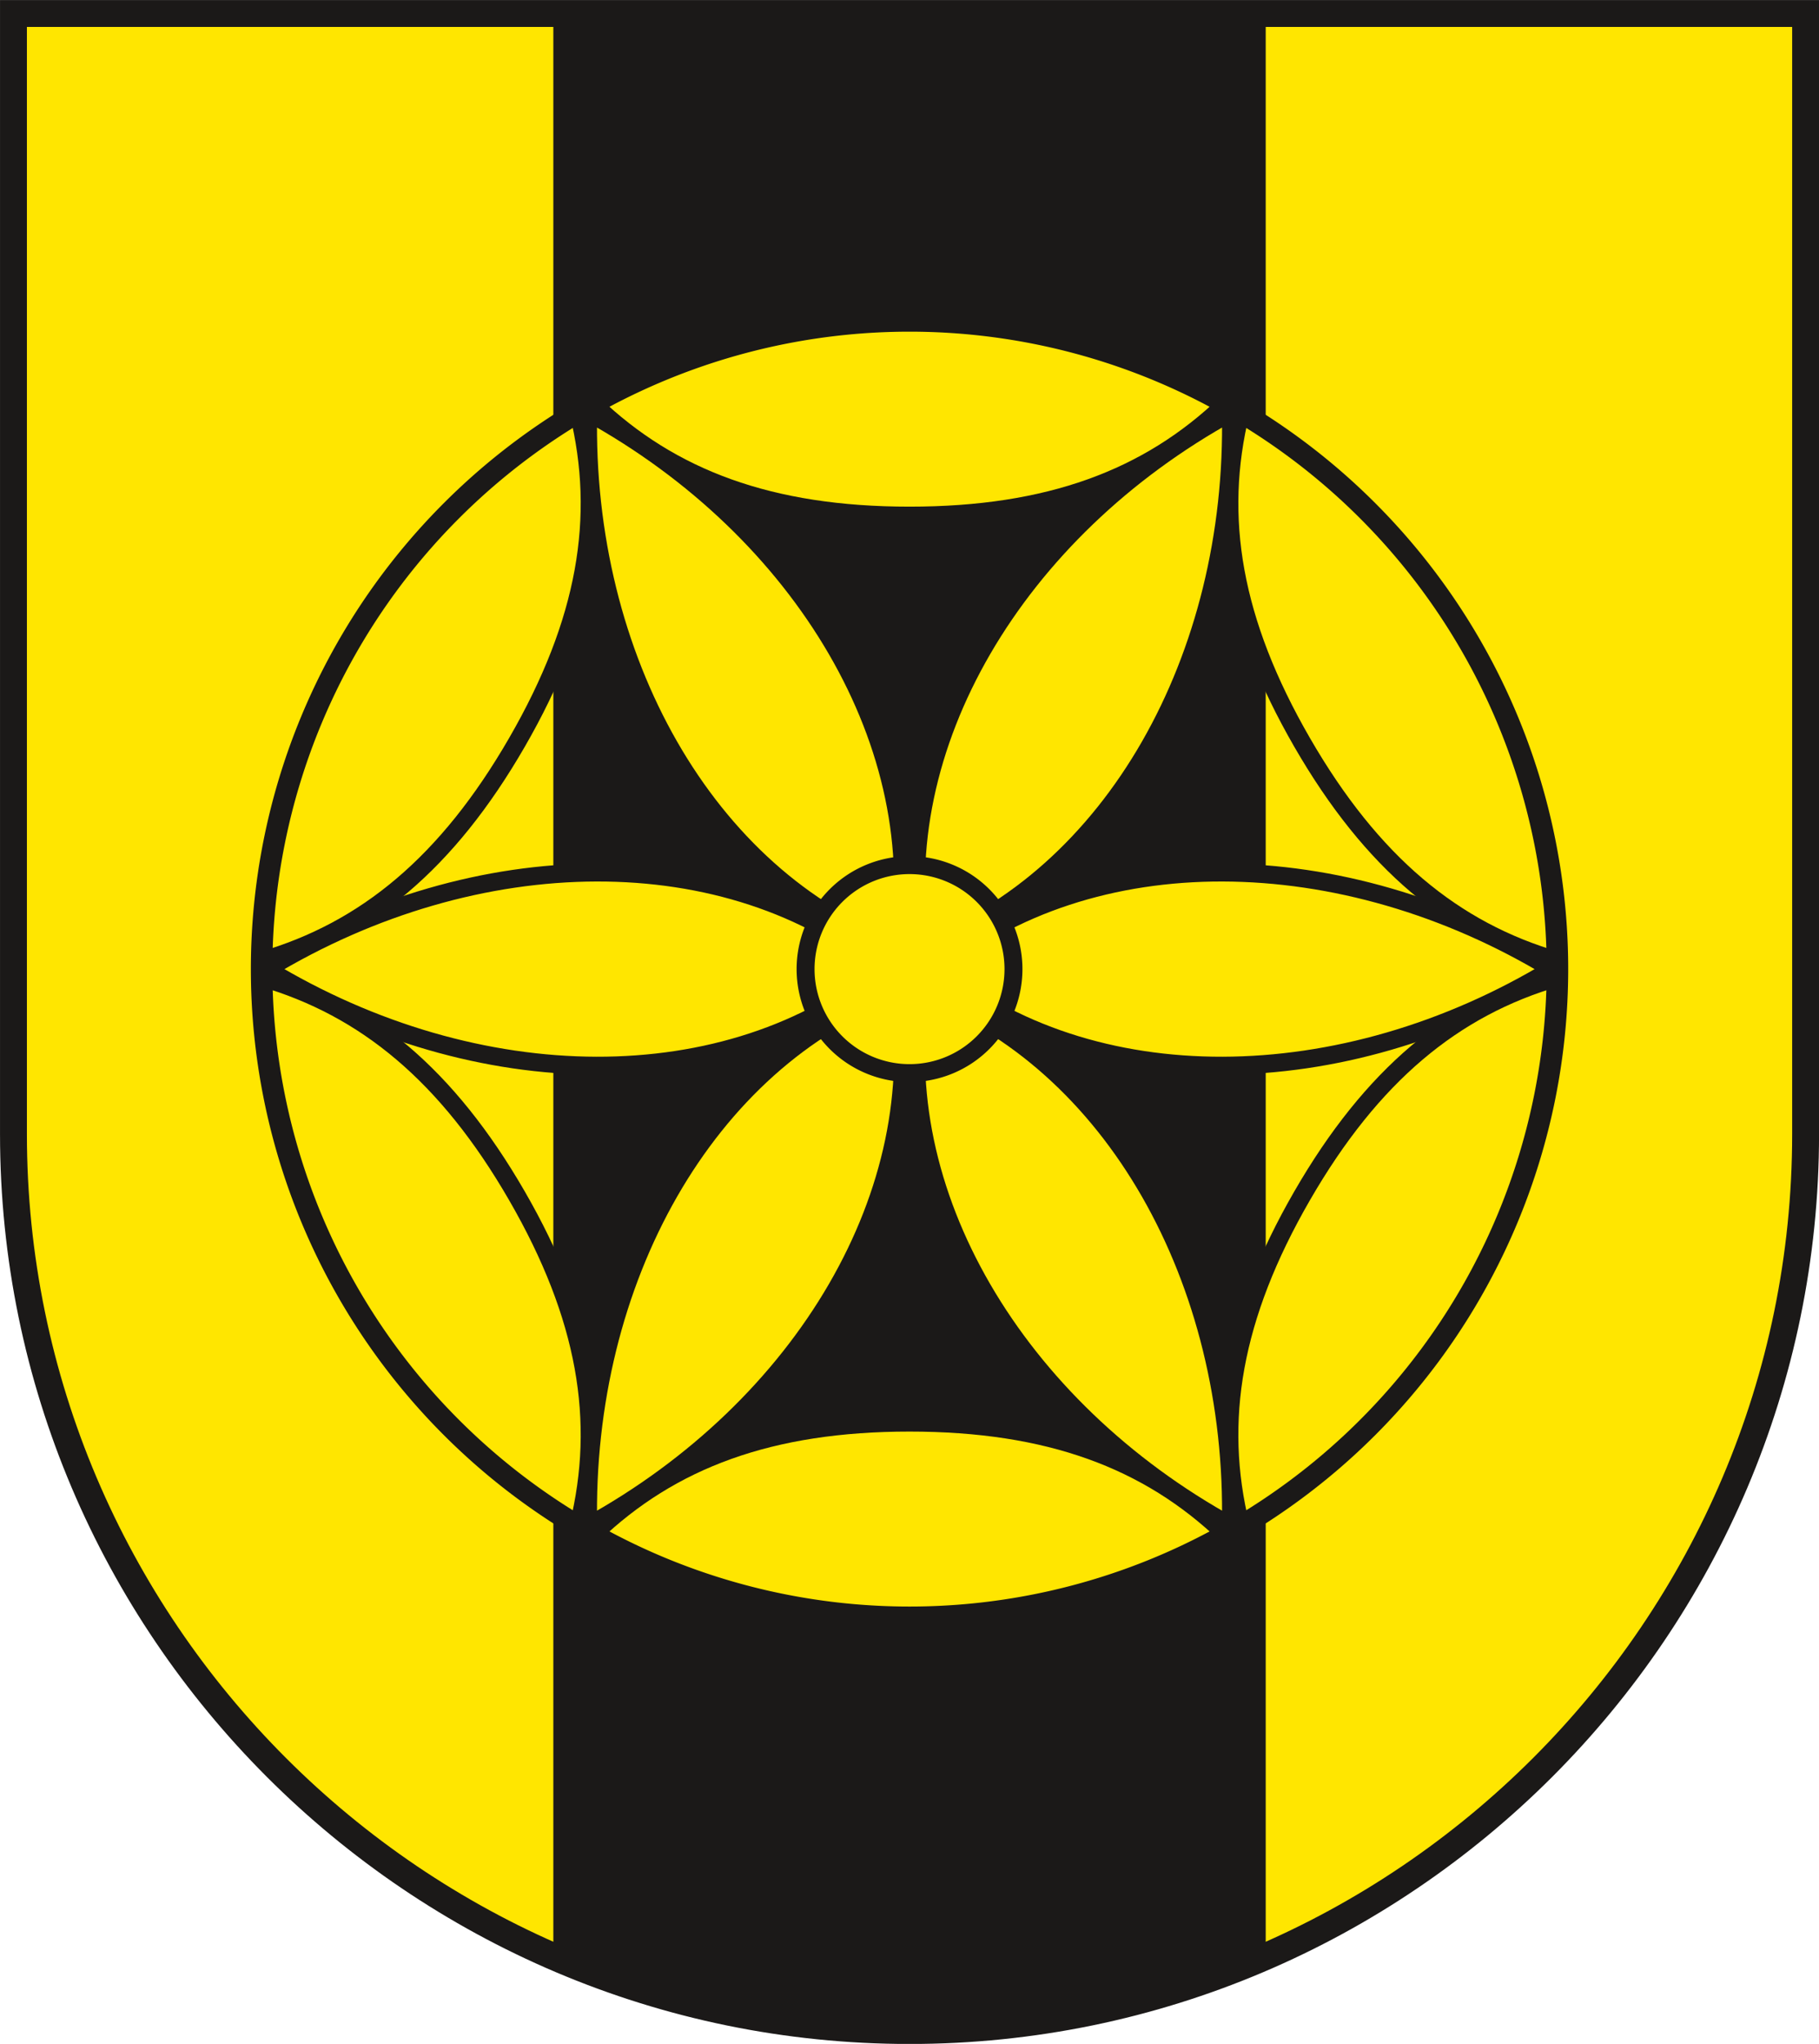 <?xml version="1.0" encoding="UTF-8" standalone="no"?>
<svg
   xmlns:dc="http://purl.org/dc/elements/1.1/"
   xmlns:cc="http://creativecommons.org/ns#"
   xmlns:rdf="http://www.w3.org/1999/02/22-rdf-syntax-ns#"
   xmlns:svg="http://www.w3.org/2000/svg"
   xmlns="http://www.w3.org/2000/svg"
   xmlns:sodipodi="http://sodipodi.sourceforge.net/DTD/sodipodi-0.dtd"
   xmlns:inkscape="http://www.inkscape.org/namespaces/inkscape"
   version="1.1"
   width="288"
   height="323.468"
   id="svg47"
   viewBox="0 0 288 323.468"
   sodipodi:docname="Wappen Gadenstedt.svg"
   inkscape:version="0.92.3 (2405546, 2018-03-11)">
  <defs
     id="defs51" />
  <sodipodi:namedview
     pagecolor="#ffffff"
     bordercolor="#666666"
     borderopacity="1"
     objecttolerance="10"
     gridtolerance="10"
     guidetolerance="10"
     inkscape:pageopacity="0"
     inkscape:pageshadow="2"
     inkscape:window-width="1600"
     inkscape:window-height="850"
     id="namedview49"
     showgrid="false"
     inkscape:zoom="1.6225402"
     inkscape:cx="186.07754"
     inkscape:cy="190.048"
     inkscape:window-x="-8"
     inkscape:window-y="-8"
     inkscape:window-maximized="1"
     inkscape:current-layer="svg47" />
  <g
     id="Layer1000"
     transform="matrix(1.001,0,0,1.001,-131.373,-354.538)">
    <path
       d="m 416.835,533.48 c 0,78.063 -63.669,141.732 -141.732,141.732 -78.063,0 -141.732,-63.669 -141.732,-141.732 V 356.315 h 283.464 z"
       style="fill:#ffe600;fill-rule:evenodd"
       id="path10"
       inkscape:connector-curvature="0" />
    <path
       d="m 331.441,663.492 c -17.283,7.531 -36.336,11.721 -56.339,11.721 -20.003,0 -39.055,-4.19 -56.339,-11.721 V 356.315 h 112.677 z"
       style="fill:#1b1918;fill-rule:evenodd"
       id="path12"
       inkscape:connector-curvature="0" />
    <g
       id="Layer1001">
      <g
         id="Layer1002">
        <path
           d="m 271.311,507.402 c -24.804,-20.549 -64.581,-20.167 -97.866,0 33.285,20.167 73.062,20.549 97.866,0 z"
           style="fill:#ffe600;fill-rule:evenodd;stroke:#1b1918;stroke-width:2.835;stroke-linecap:butt;stroke-linejoin:bevel;stroke-dasharray:none"
           id="path14"
           inkscape:connector-curvature="0" />
        <path
           d="m 273.207,504.118 c 5.394,-31.755 -14.825,-66.012 -48.933,-84.754 -0.823,38.909 18.735,73.548 48.933,84.754 z"
           style="fill:#ffe600;fill-rule:evenodd;stroke:#1b1918;stroke-width:2.835;stroke-linecap:butt;stroke-linejoin:bevel;stroke-dasharray:none"
           id="path16"
           inkscape:connector-curvature="0" />
        <path
           d="m 276.998,504.118 c 30.198,-11.206 49.756,-45.845 48.933,-84.754 -34.108,18.742 -54.327,52.999 -48.933,84.754 z"
           style="fill:#ffe600;fill-rule:evenodd;stroke:#1b1918;stroke-width:2.835;stroke-linecap:butt;stroke-linejoin:bevel;stroke-dasharray:none"
           id="path18"
           inkscape:connector-curvature="0" />
        <path
           d="m 278.894,507.402 c 24.804,20.549 64.581,20.167 97.866,0 -33.285,-20.167 -73.062,-20.549 -97.866,0 z"
           style="fill:#ffe600;fill-rule:evenodd;stroke:#1b1918;stroke-width:2.835;stroke-linecap:butt;stroke-linejoin:bevel;stroke-dasharray:none"
           id="path20"
           inkscape:connector-curvature="0" />
        <path
           d="m 276.998,510.685 c -5.394,31.755 14.825,66.012 48.933,84.754 0.823,-38.909 -18.735,-73.548 -48.933,-84.754 z"
           style="fill:#ffe600;fill-rule:evenodd;stroke:#1b1918;stroke-width:2.835;stroke-linecap:butt;stroke-linejoin:bevel;stroke-dasharray:none"
           id="path22"
           inkscape:connector-curvature="0" />
        <path
           d="m 273.207,510.685 c -30.198,11.206 -49.756,45.845 -48.933,84.754 34.108,-18.742 54.327,-52.999 48.933,-84.754 z"
           style="fill:#ffe600;fill-rule:evenodd;stroke:#1b1918;stroke-width:2.835;stroke-linecap:butt;stroke-linejoin:bevel;stroke-dasharray:none"
           id="path24"
           inkscape:connector-curvature="0" />
      </g>
      <path
         d="m 275.102,490.961 a 16.441,16.441 0 0 1 16.441,16.441 16.441,16.441 0 1 1 -16.441,-16.441 z"
         style="fill:#ffe600;fill-rule:evenodd;stroke:#1b1918;stroke-width:2.835;stroke-linecap:butt;stroke-linejoin:bevel;stroke-dasharray:none"
         id="path27"
         inkscape:connector-curvature="0" />
      <path
         d="m 275.102,404.92 c 18.158,0 35.236,4.77 50.053,13.113 -12.321,11.808 -28.034,17.671 -50.053,17.671 -22.019,0 -37.733,-5.862 -50.053,-17.671 14.818,-8.343 31.895,-13.113 50.053,-13.113 z"
         style="fill:#ffe600;fill-rule:evenodd;stroke:#1b1918;stroke-width:2.835;stroke-linecap:butt;stroke-linejoin:miter;stroke-dasharray:none"
         id="path29"
         inkscape:connector-curvature="0" />
      <path
         d="m 363.854,456.161 c 9.079,15.726 13.487,32.9 13.671,49.904 -16.387,-4.766 -29.32,-15.443 -40.33,-34.512 -11.009,-19.069 -13.789,-35.608 -9.723,-52.183 14.634,8.661 27.303,21.065 36.383,36.791 z"
         style="fill:#ffe600;fill-rule:evenodd;stroke:#1b1918;stroke-width:2.835;stroke-linecap:butt;stroke-linejoin:miter;stroke-dasharray:none"
         id="path31"
         inkscape:connector-curvature="0" />
      <path
         d="m 363.854,558.642 c -9.079,15.726 -21.749,28.13 -36.383,36.791 -4.066,-16.574 -1.286,-33.114 9.723,-52.183 11.009,-19.069 23.943,-29.746 40.33,-34.512 -0.184,17.004 -4.591,34.178 -13.671,49.904 z"
         style="fill:#ffe600;fill-rule:evenodd;stroke:#1b1918;stroke-width:2.835;stroke-linecap:butt;stroke-linejoin:miter;stroke-dasharray:none"
         id="path33"
         inkscape:connector-curvature="0" />
      <path
         d="m 275.102,609.883 c -18.159,0 -35.236,-4.77 -50.053,-13.113 12.321,-11.808 28.034,-17.671 50.053,-17.671 22.019,0 37.733,5.862 50.053,17.671 -14.818,8.343 -31.895,13.113 -50.053,13.113 z"
         style="fill:#ffe600;fill-rule:evenodd;stroke:#1b1918;stroke-width:2.835;stroke-linecap:butt;stroke-linejoin:miter;stroke-dasharray:none"
         id="path35"
         inkscape:connector-curvature="0" />
      <path
         d="m 186.351,558.642 c -9.079,-15.726 -13.487,-32.9 -13.671,-49.904 16.387,4.766 29.32,15.443 40.33,34.512 11.009,19.069 13.789,35.608 9.723,52.183 -14.634,-8.661 -27.303,-21.065 -36.383,-36.791 z"
         style="fill:#ffe600;fill-rule:evenodd;stroke:#1b1918;stroke-width:2.835;stroke-linecap:butt;stroke-linejoin:miter;stroke-dasharray:none"
         id="path37"
         inkscape:connector-curvature="0" />
      <path
         d="m 186.351,456.161 c 9.079,-15.726 21.749,-28.13 36.383,-36.791 4.066,16.574 1.286,33.114 -9.723,52.183 -11.009,19.069 -23.943,29.746 -40.33,34.512 0.184,-17.004 4.591,-34.178 13.671,-49.904 z"
         style="fill:#ffe600;fill-rule:evenodd;stroke:#1b1918;stroke-width:2.835;stroke-linecap:butt;stroke-linejoin:miter;stroke-dasharray:none"
         id="path39"
         inkscape:connector-curvature="0" />
      <path
         d="M 275.102,404.92 A 102.481,102.481 0 0 1 377.584,507.402 102.481,102.481 0 1 1 275.102,404.92 Z"
         style="fill:none;stroke:#1b1918;stroke-width:3.402;stroke-linecap:butt;stroke-linejoin:miter;stroke-dasharray:none"
         id="path41"
         inkscape:connector-curvature="0" />
    </g>
    <path
       d="m 416.835,533.48 c 0,78.063 -63.669,141.732 -141.732,141.732 -78.063,0 -141.732,-63.669 -141.732,-141.732 V 356.315 h 283.464 z"
       style="fill:none;stroke:#1b1918;stroke-width:4.252;stroke-linecap:butt;stroke-linejoin:miter;stroke-dasharray:none"
       id="path44"
       inkscape:connector-curvature="0" />
  </g>
</svg>
